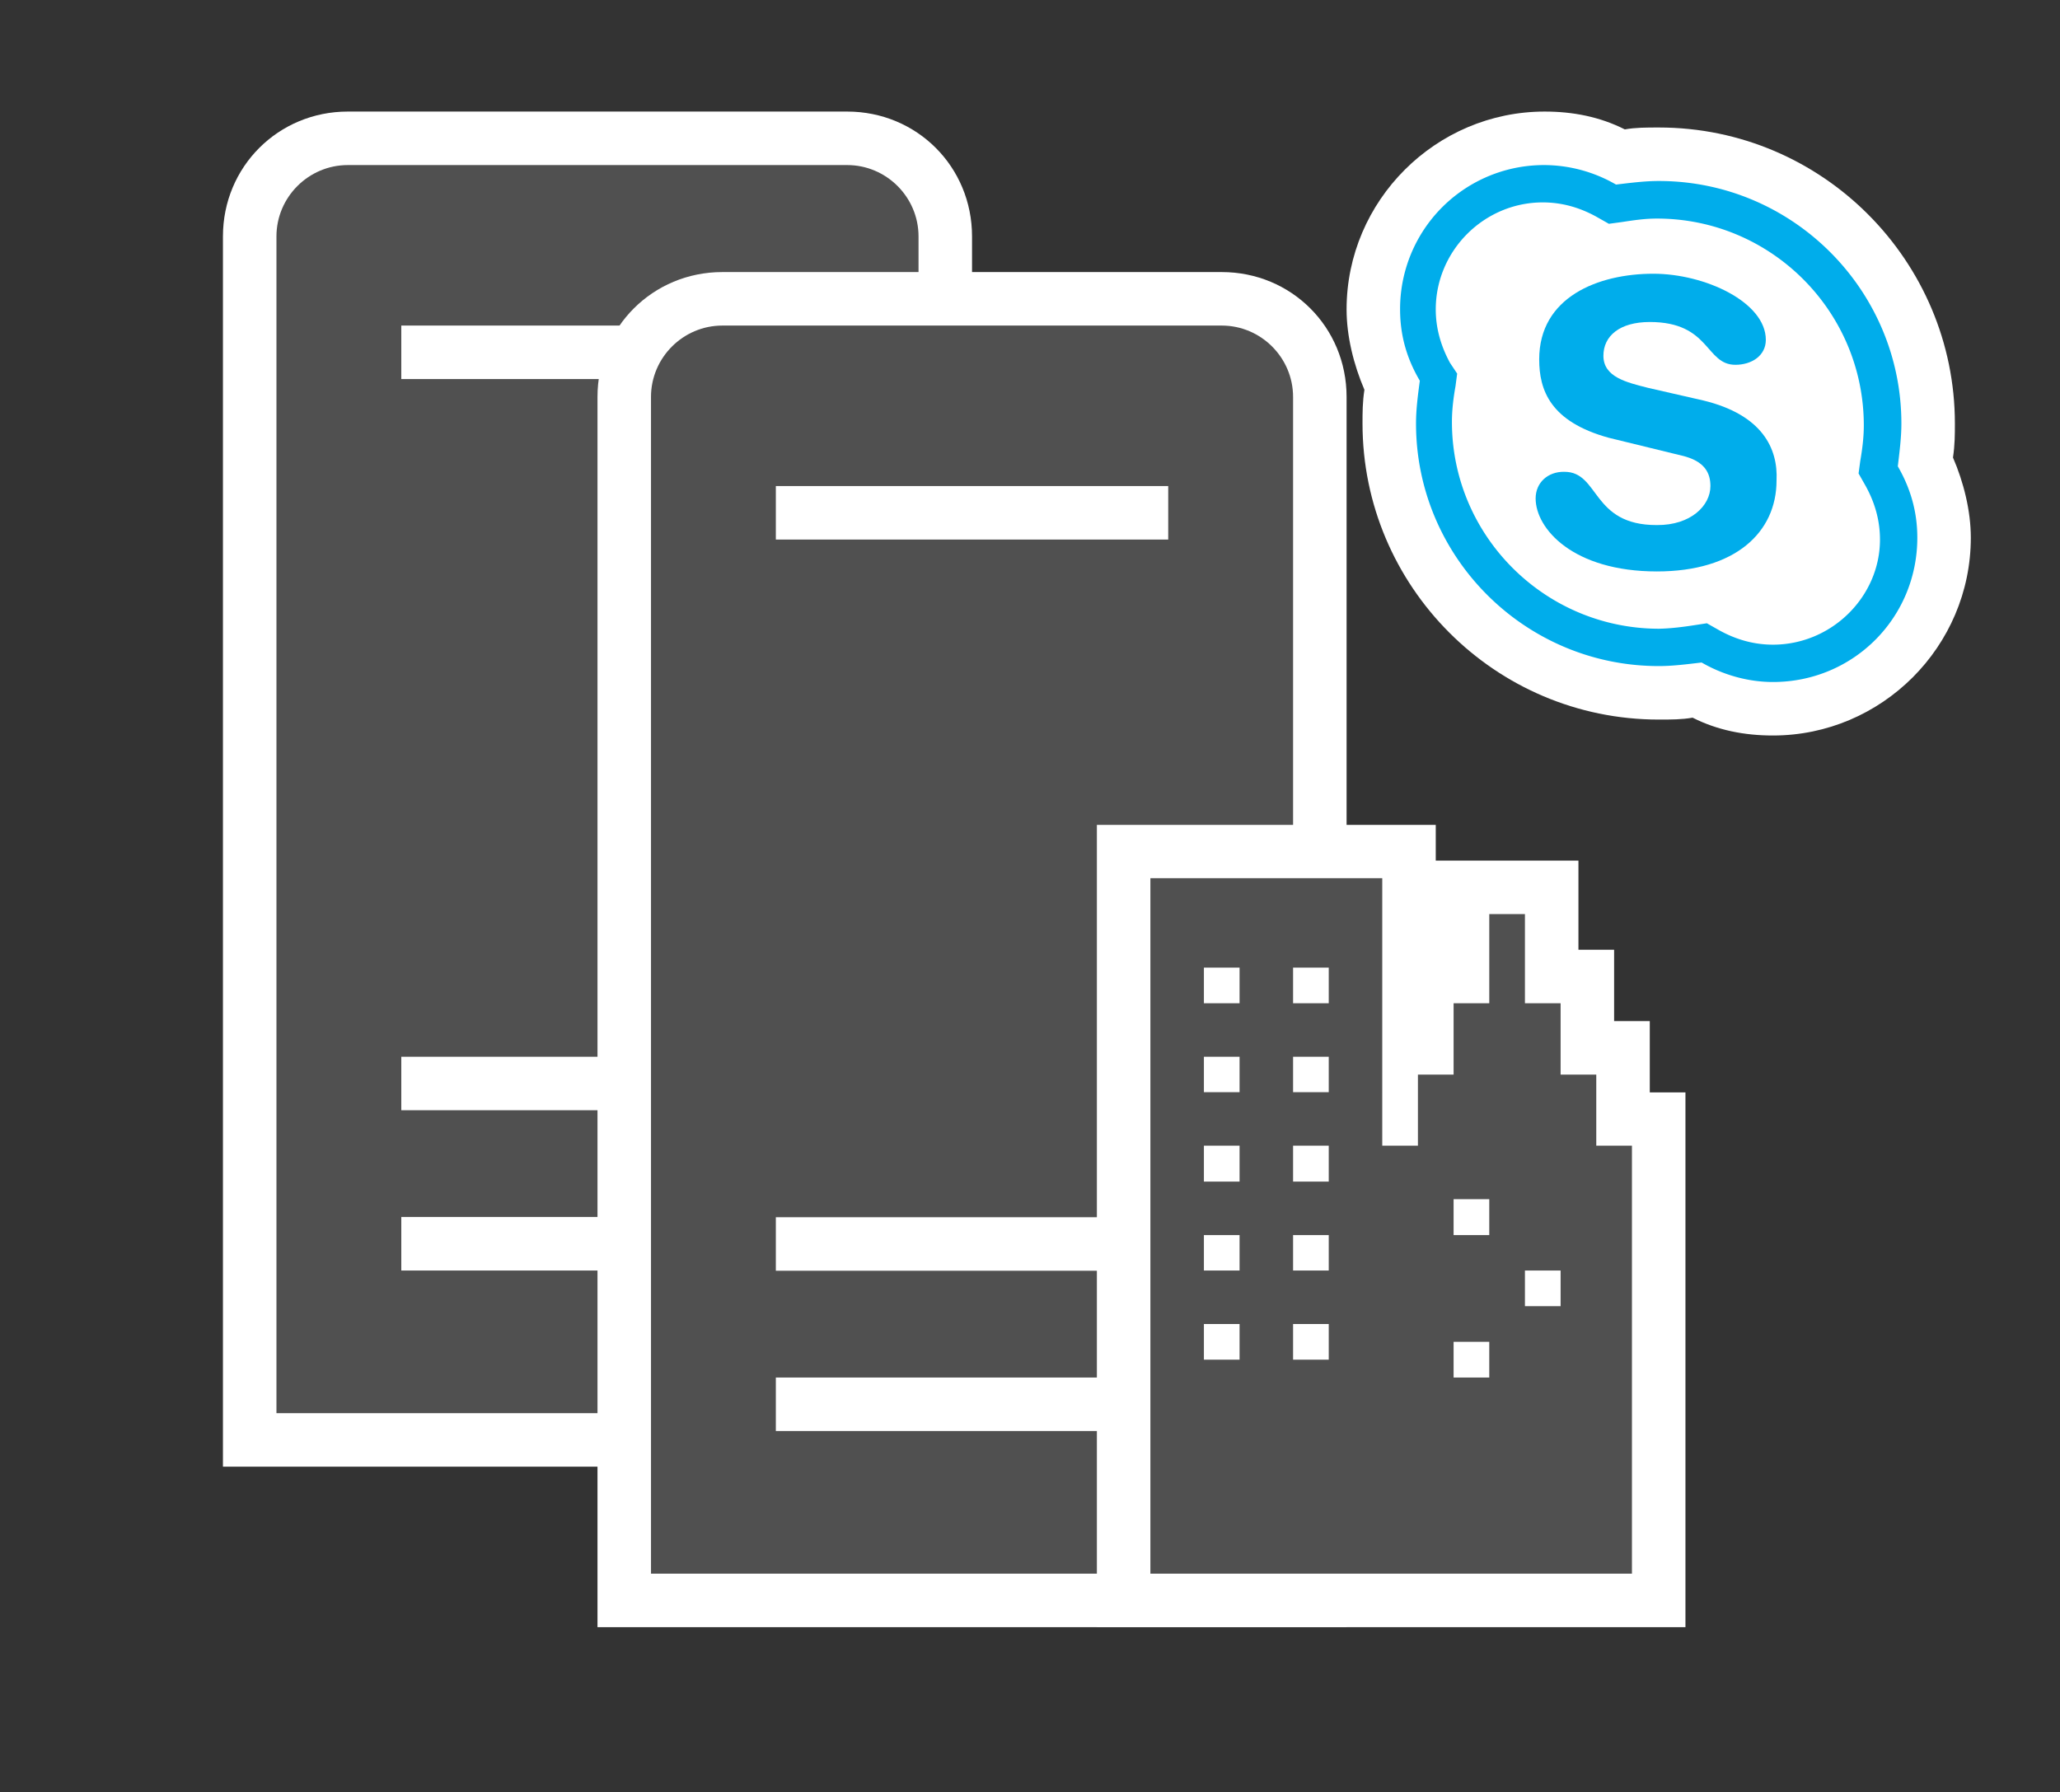 <svg xmlns="http://www.w3.org/2000/svg" xmlns:v="http://schemas.microsoft.com/visio/2003/SVGExtensions/" width="115.5" height="100.5" viewBox="0 0 86.625 75.375" color-interpolation-filters="sRGB" fill="none" fill-rule="evenodd" font-size="12" overflow="visible" stroke-linecap="square" stroke-miterlimit="3">
  <rect x="0" y="0" width="86.625" height="75.375" fill="#333333" stroke="none"/>
  <v:documentProperties v:langID="4108" v:metric="true" v:viewMarkup="false"/>
  <style>
    .st1,.st2,.st3{fill:#fff;stroke:none;stroke-linecap:butt;stroke-width:.75}.st2,.st3{fill:#505050}.st3{fill:#00adeb}
  </style>
  <g v:mID="0" v:index="1" v:groupContext="foregroundPage">
    <v:pageProperties v:drawingScale=".039" v:pageScale=".039" v:drawingUnits="24" v:shadowOffsetX="8.504" v:shadowOffsetY="-8.504"/>
    <v:layer v:name="symbols" v:index="0"/>
    <g id="group961-1" transform="translate(9.375 -6.938)" v:mID="961" v:groupContext="group" v:layerMember="0">
      <g id="group962-2" v:mID="962" v:groupContext="group" v:layerMember="0">
        <g id="group963-3" transform="translate(0 -6.75)" v:mID="963" v:groupContext="group" v:layerMember="0">
          <g id="shape964-4" v:mID="964" v:groupContext="shape" v:layerMember="0">
            <path d="M0 75.37V23.63c0-2.93 2.33-5.25 5.25-5.25h21c2.93 0 5.25 2.32 5.25 5.25v51.74H0z" class="st1"/>
          </g>
          <g id="shape965-6" v:mID="965" v:groupContext="shape" v:layerMember="0" transform="translate(2.25 -2.25)">
            <path d="M24 22.88H3c-1.65 0-3 1.35-3 3v49.49h27V25.88c0-1.65-1.35-3-3-3zm-2.25 46.49H5.25v-2.25h16.5v2.25zm0-6.74H5.25v-2.25h16.5v2.25zm0-30.75H5.25v-2.25h16.5v2.25z" class="st2"/>
          </g>
        </g>
        <g id="group966-8" transform="translate(15.75)" v:mID="966" v:groupContext="group" v:layerMember="0">
          <g id="shape967-9" v:mID="967" v:groupContext="shape" v:layerMember="0">
            <path d="M0 75.37V23.63c0-2.93 2.33-5.25 5.25-5.25h21c2.93 0 5.25 2.32 5.25 5.25v51.74H0z" class="st1"/>
          </g>
          <g id="shape968-11" v:mID="968" v:groupContext="shape" v:layerMember="0" transform="translate(2.25 -2.25)">
            <path d="M24 22.88H3c-1.65 0-3 1.35-3 3v49.49h27V25.88c0-1.65-1.35-3-3-3zm-2.25 46.49H5.25v-2.25h16.5v2.25zm0-6.74H5.25v-2.25h16.5v2.25zm0-30.75H5.25v-2.25h16.5v2.25z" class="st2"/>
          </g>
        </g>
        <g id="group969-13" transform="translate(47.25 -37.5)" v:mID="969" v:groupContext="group" v:layerMember="0">
          <g id="shape970-14" v:mID="970" v:groupContext="shape" v:layerMember="0">
            <path d="M17.93 75.37c-1.2 0-2.33-.22-3.38-.75-.45.08-.9.08-1.42.08C6.23 74.7.67 69.08.67 62.25c0-.45 0-.9.08-1.42C.3 59.78 0 58.58 0 57.45c0-4.57 3.75-8.32 8.33-8.32 1.19 0 2.32.22 3.37.75.45-.08.9-.08 1.43-.08 6.9 0 12.45 5.63 12.45 12.45 0 .45 0 .9-.08 1.43.45 1.04.75 2.25.75 3.37 0 4.58-3.75 8.32-8.32 8.32z" class="st1"/>
          </g>
          <g id="shape971-16" v:mID="971" v:groupContext="shape" v:layerMember="0" transform="translate(2.25 -2.25)">
            <path d="M20.93 66.3c.07-.6.15-1.2.15-1.8 0-5.62-4.58-10.2-10.2-10.2-.6 0-1.2.08-1.8.15a6.06 6.06 0 0 0-3-.82A6.05 6.05 0 0 0 0 59.7c0 1.13.3 2.1.83 3-.08.6-.16 1.2-.16 1.8 0 5.62 4.58 10.2 10.21 10.2.6 0 1.2-.08 1.8-.15.9.52 1.95.82 3 .82 3.37 0 6.07-2.69 6.07-6.07 0-1.12-.3-2.1-.82-3zm-5.25 7.5c-.83 0-1.58-.23-2.25-.6l-.53-.3-.52.08c-.45.07-.98.14-1.5.15-4.8-.01-8.7-3.91-8.7-8.7 0-.53.07-1.05.15-1.5l.07-.53-.3-.45c-.37-.68-.6-1.43-.6-2.25 0-2.47 2.03-4.5 4.5-4.5.83 0 1.58.23 2.25.6l.53.3.52-.07c.53-.08.98-.15 1.5-.15 4.8 0 8.7 3.9 8.7 8.7 0 .52-.07 1.04-.15 1.5l-.07.52.3.53c.37.67.6 1.42.6 2.25 0 2.4-2.03 4.42-4.5 4.42z" class="st3"/>
          </g>
          <g id="shape972-18" v:mID="972" v:groupContext="shape" v:layerMember="0" transform="translate(7.95 -6.9)">
            <path d="M7.05 68.18l-2.32-.53c-.9-.23-1.88-.45-1.88-1.35 0-.83.68-1.42 1.95-1.42 2.55 0 2.33 1.8 3.6 1.8.68 0 1.28-.38 1.28-1.05 0-1.58-2.55-2.78-4.73-2.78-2.32 0-4.8.98-4.8 3.6 0 1.28.45 2.62 2.93 3.3l3.07.75c.98.23 1.2.75 1.2 1.28 0 .82-.82 1.65-2.25 1.64-2.77.01-2.4-2.25-3.9-2.24-.68-.01-1.2.45-1.2 1.12 0 1.27 1.57 3.07 5.1 3.07 3.3 0 5.03-1.65 5.03-3.82.07-1.35-.6-2.77-3.08-3.37z" class="st3"/>
          </g>
        </g>
        <g id="group973-20" transform="translate(36.75)" v:mID="973" v:groupContext="group" v:layerMember="0">
          <g id="shape974-21" v:mID="974" v:groupContext="shape" v:layerMember="0">
            <path d="M0 75.37V41.63h14.25v5.25-3.75h6v3.75h1.5v3h1.5v3h1.5v22.49H0z" class="st1"/>
          </g>
          <g id="shape975-23" v:mID="975" v:groupContext="shape" v:layerMember="0" transform="translate(2.25 -2.25)">
            <path d="M18.75 57.37v-2.99h-1.5v-3h-1.5v-3.75h-1.5v3.75h-1.5v3h-1.5v2.99h-1.5V46.12H0v29.25h20.25v-18h-1.5zm-15 9h-1.5v-1.5h1.5v1.5zm0-3.75h-1.5v-1.49h1.5v1.49zm0-3.74h-1.5v-1.51h1.5v1.51zm0-3.76h-1.5v-1.49h1.5v1.49zm0-3.74h-1.5v-1.5h1.5v1.5zM7.5 66.37H6v-1.5h1.5v1.5zm0-3.75H6v-1.49h1.5v1.49zm0-3.74H6v-1.51h1.5v1.51zm0-3.76H6v-1.49h1.5v1.49zm0-3.74H6v-1.5h1.5v1.5zm6.75 15.74h-1.5v-1.5h1.5v1.5zm0-5.99h-1.5v-1.51h1.5v1.51zm3 2.99h-1.5v-1.5h1.5v1.5z" class="st2"/>
          </g>
        </g>
      </g>
    </g>
  </g>
</svg>
